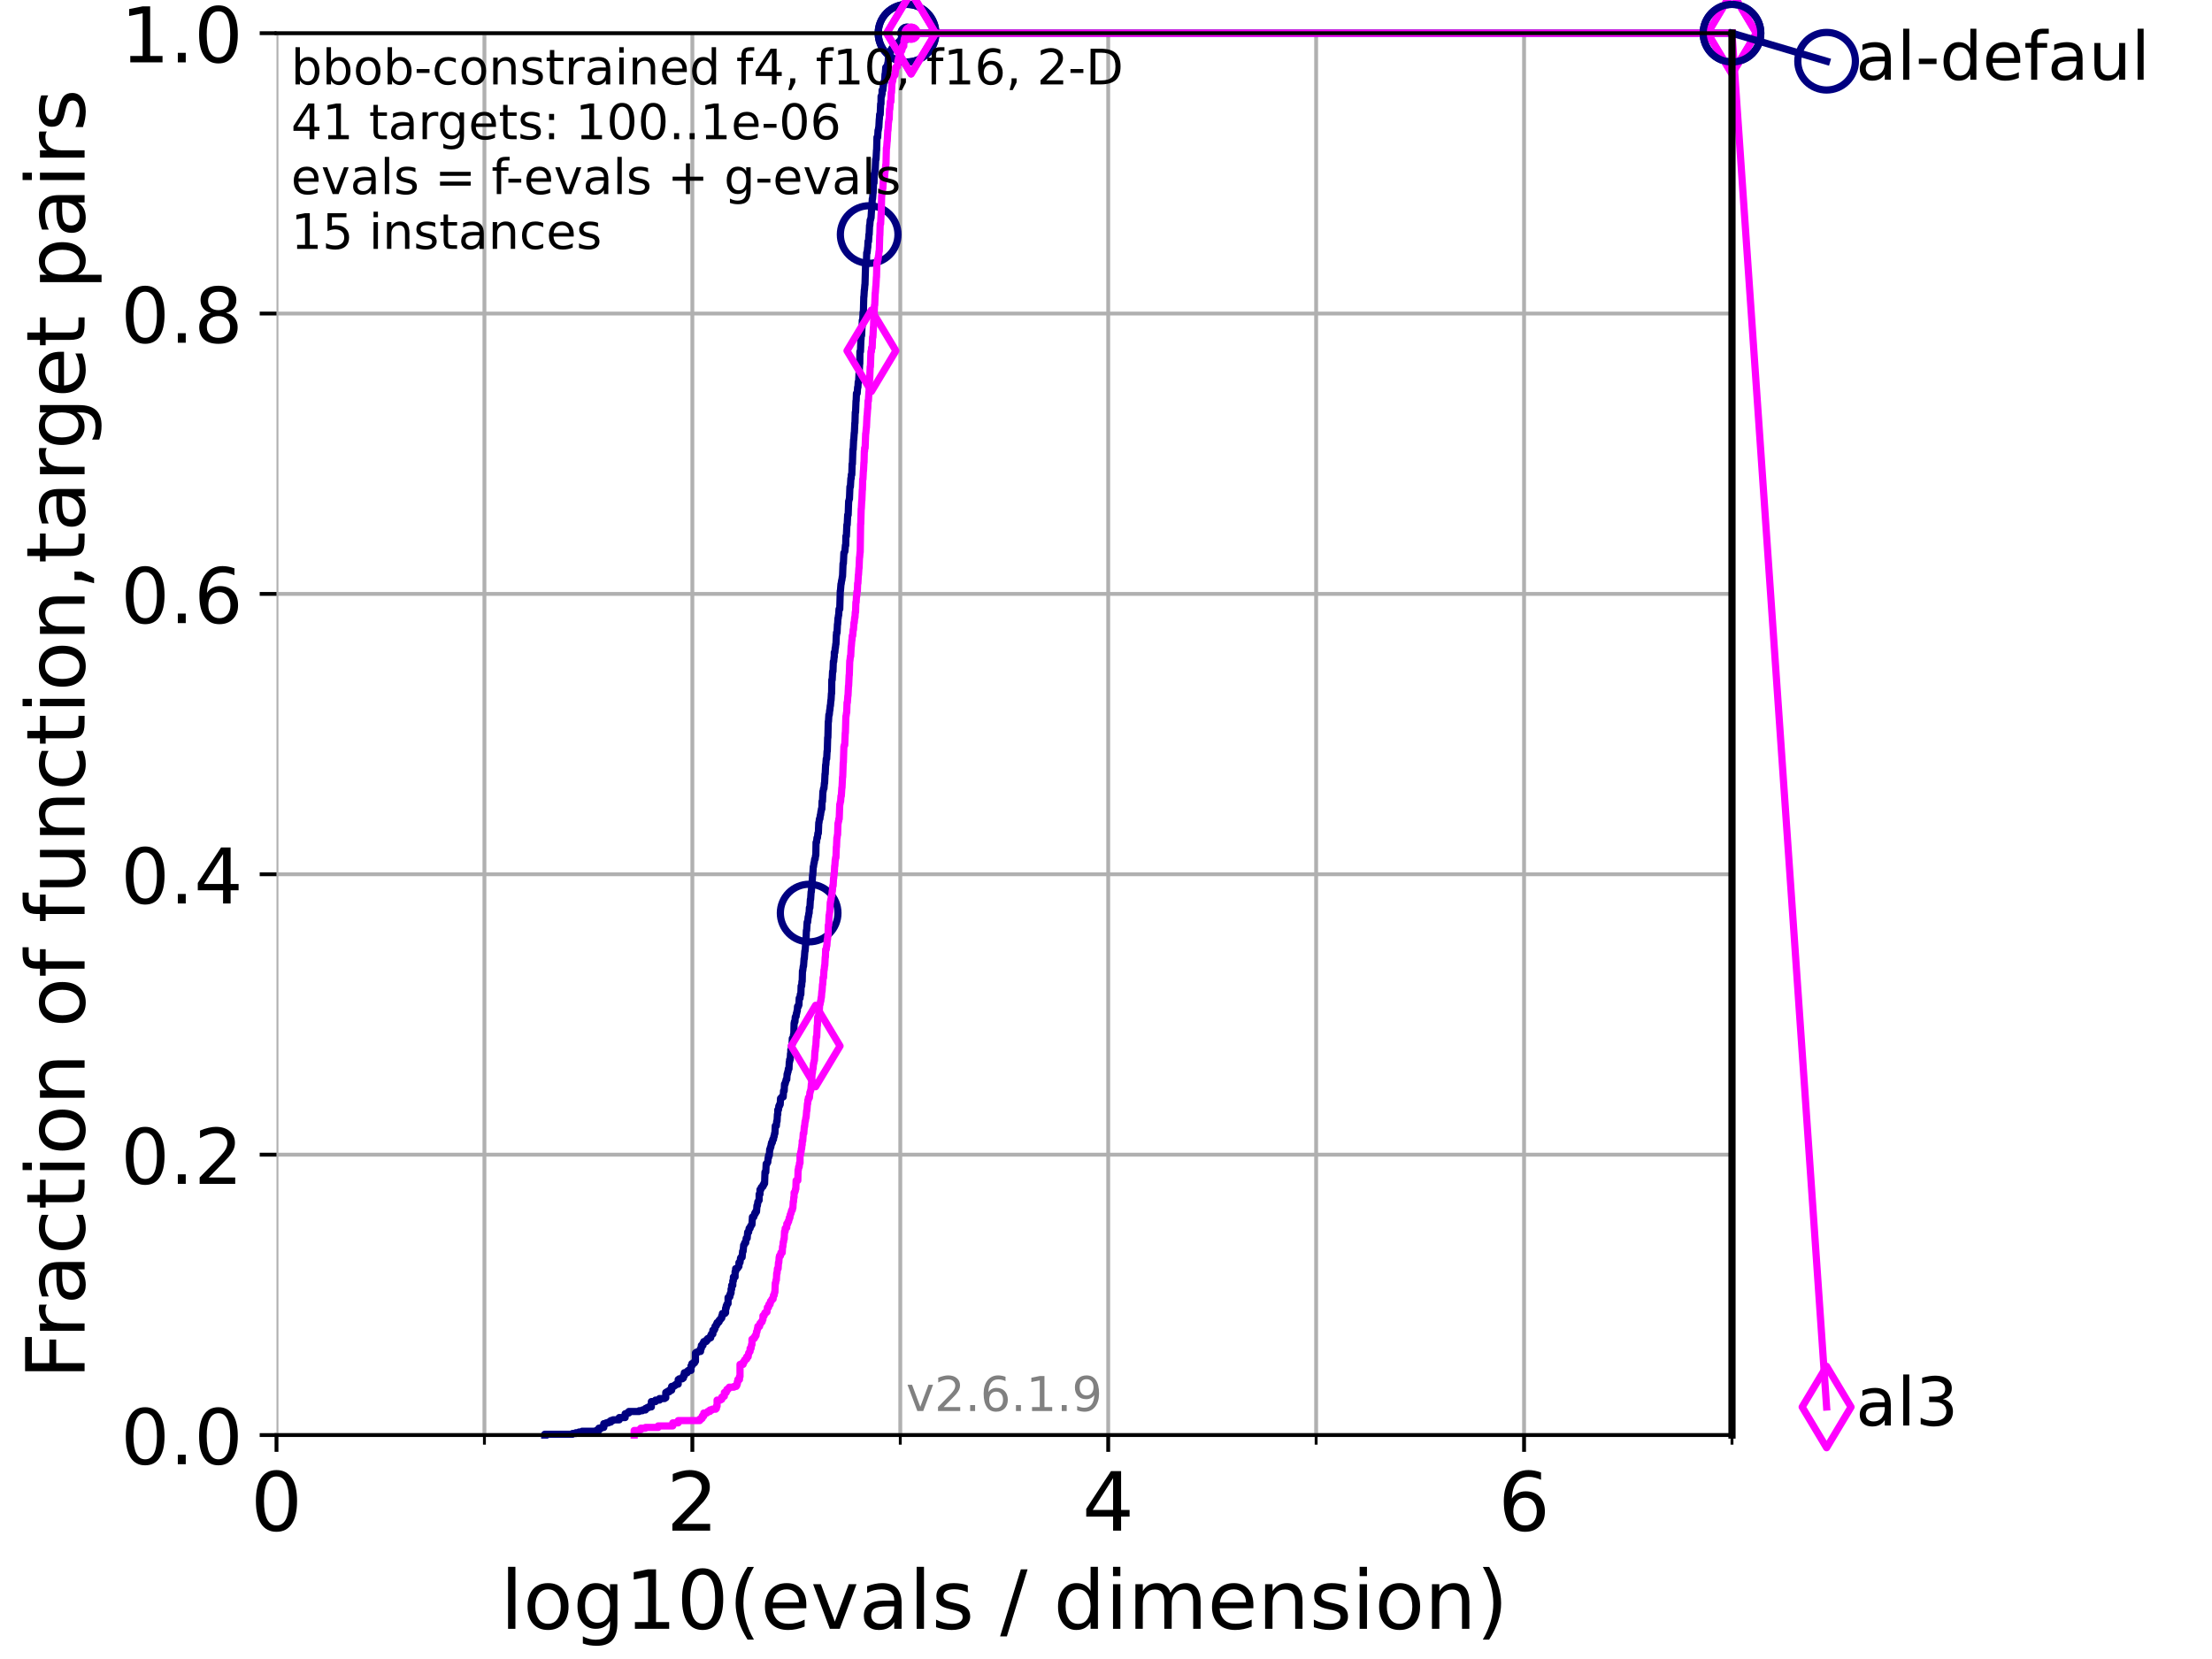<?xml version="1.0" encoding="utf-8" standalone="no"?>
<!DOCTYPE svg PUBLIC "-//W3C//DTD SVG 1.1//EN"
  "http://www.w3.org/Graphics/SVG/1.1/DTD/svg11.dtd">
<!-- Created with matplotlib (https://matplotlib.org/) -->
<svg height="345.6pt" version="1.1" viewBox="0 0 460.8 345.6" width="460.8pt" xmlns="http://www.w3.org/2000/svg" xmlns:xlink="http://www.w3.org/1999/xlink">
 <defs>
  <style type="text/css">*{stroke-linecap:butt;stroke-linejoin:round;}</style>
 </defs>
 <g id="figure_1">
  <g id="patch_1">
   <path d="M 0 345.6 
L 460.8 345.6 
L 460.8 0 
L 0 0 
z
" style="fill:#ffffff;"/>
  </g>
  <g id="axes_1">
   <g id="patch_2">
    <path d="M 57.6 298.944 
L 360.806 298.944 
L 360.806 6.912 
L 57.6 6.912 
z
" style="fill:#ffffff;"/>
   </g>
   <g id="matplotlib.axis_1">
    <g id="xtick_1">
     <g id="line2d_1">
      <path clip-path="url(#p7a5a010e62)" d="M 57.6 298.944 
L 57.6 6.912 
" style="fill:none;stroke:#b0b0b0;stroke-linecap:square;stroke-width:0.8;"/>
     </g>
     <g id="line2d_2">
      <defs>
       <path d="M 0 0 
L 0 3.5 
" id="m4a6536b65b" style="stroke:#000000;stroke-width:0.8;"/>
      </defs>
      <g>
       <use style="stroke:#000000;stroke-width:0.8;" x="57.6" xlink:href="#m4a6536b65b" y="298.944"/>
      </g>
     </g>
     <g id="text_1">
      <!-- 0 -->
      <g transform="translate(52.192 318.861)scale(0.17 -0.17)">
       <defs>
        <path d="M 31.781 66.406 
Q 24.172 66.406 20.328 58.906 
Q 16.5 51.422 16.5 36.375 
Q 16.5 21.391 20.328 13.891 
Q 24.172 6.391 31.781 6.391 
Q 39.453 6.391 43.281 13.891 
Q 47.125 21.391 47.125 36.375 
Q 47.125 51.422 43.281 58.906 
Q 39.453 66.406 31.781 66.406 
z
M 31.781 74.219 
Q 44.047 74.219 50.516 64.516 
Q 56.984 54.828 56.984 36.375 
Q 56.984 17.969 50.516 8.266 
Q 44.047 -1.422 31.781 -1.422 
Q 19.531 -1.422 13.062 8.266 
Q 6.594 17.969 6.594 36.375 
Q 6.594 54.828 13.062 64.516 
Q 19.531 74.219 31.781 74.219 
z
" id="DejaVuSans-48"/>
       </defs>
       <use xlink:href="#DejaVuSans-48"/>
      </g>
     </g>
    </g>
    <g id="xtick_2">
     <g id="line2d_3">
      <path clip-path="url(#p7a5a010e62)" d="M 144.23 298.944 
L 144.23 6.912 
" style="fill:none;stroke:#b0b0b0;stroke-linecap:square;stroke-width:0.8;"/>
     </g>
     <g id="line2d_4">
      <g>
       <use style="stroke:#000000;stroke-width:0.8;" x="144.23" xlink:href="#m4a6536b65b" y="298.944"/>
      </g>
     </g>
     <g id="text_2">
      <!-- 2 -->
      <g transform="translate(138.822 318.861)scale(0.17 -0.17)">
       <defs>
        <path d="M 19.188 8.297 
L 53.609 8.297 
L 53.609 0 
L 7.328 0 
L 7.328 8.297 
Q 12.938 14.109 22.625 23.891 
Q 32.328 33.688 34.812 36.531 
Q 39.547 41.844 41.422 45.531 
Q 43.312 49.219 43.312 52.781 
Q 43.312 58.594 39.234 62.25 
Q 35.156 65.922 28.609 65.922 
Q 23.969 65.922 18.812 64.312 
Q 13.672 62.703 7.812 59.422 
L 7.812 69.391 
Q 13.766 71.781 18.938 73 
Q 24.125 74.219 28.422 74.219 
Q 39.75 74.219 46.484 68.547 
Q 53.219 62.891 53.219 53.422 
Q 53.219 48.922 51.531 44.891 
Q 49.859 40.875 45.406 35.406 
Q 44.188 33.984 37.641 27.219 
Q 31.109 20.453 19.188 8.297 
z
" id="DejaVuSans-50"/>
       </defs>
       <use xlink:href="#DejaVuSans-50"/>
      </g>
     </g>
    </g>
    <g id="xtick_3">
     <g id="line2d_5">
      <path clip-path="url(#p7a5a010e62)" d="M 230.861 298.944 
L 230.861 6.912 
" style="fill:none;stroke:#b0b0b0;stroke-linecap:square;stroke-width:0.8;"/>
     </g>
     <g id="line2d_6">
      <g>
       <use style="stroke:#000000;stroke-width:0.8;" x="230.861" xlink:href="#m4a6536b65b" y="298.944"/>
      </g>
     </g>
     <g id="text_3">
      <!-- 4 -->
      <g transform="translate(225.453 318.861)scale(0.17 -0.17)">
       <defs>
        <path d="M 37.797 64.312 
L 12.891 25.391 
L 37.797 25.391 
z
M 35.203 72.906 
L 47.609 72.906 
L 47.609 25.391 
L 58.016 25.391 
L 58.016 17.188 
L 47.609 17.188 
L 47.609 0 
L 37.797 0 
L 37.797 17.188 
L 4.891 17.188 
L 4.891 26.703 
z
" id="DejaVuSans-52"/>
       </defs>
       <use xlink:href="#DejaVuSans-52"/>
      </g>
     </g>
    </g>
    <g id="xtick_4">
     <g id="line2d_7">
      <path clip-path="url(#p7a5a010e62)" d="M 317.491 298.944 
L 317.491 6.912 
" style="fill:none;stroke:#b0b0b0;stroke-linecap:square;stroke-width:0.8;"/>
     </g>
     <g id="line2d_8">
      <g>
       <use style="stroke:#000000;stroke-width:0.8;" x="317.491" xlink:href="#m4a6536b65b" y="298.944"/>
      </g>
     </g>
     <g id="text_4">
      <!-- 6 -->
      <g transform="translate(312.083 318.861)scale(0.17 -0.17)">
       <defs>
        <path d="M 33.016 40.375 
Q 26.375 40.375 22.484 35.828 
Q 18.609 31.297 18.609 23.391 
Q 18.609 15.531 22.484 10.953 
Q 26.375 6.391 33.016 6.391 
Q 39.656 6.391 43.531 10.953 
Q 47.406 15.531 47.406 23.391 
Q 47.406 31.297 43.531 35.828 
Q 39.656 40.375 33.016 40.375 
z
M 52.594 71.297 
L 52.594 62.312 
Q 48.875 64.062 45.094 64.984 
Q 41.312 65.922 37.594 65.922 
Q 27.828 65.922 22.672 59.328 
Q 17.531 52.734 16.797 39.406 
Q 19.672 43.656 24.016 45.922 
Q 28.375 48.188 33.594 48.188 
Q 44.578 48.188 50.953 41.516 
Q 57.328 34.859 57.328 23.391 
Q 57.328 12.156 50.688 5.359 
Q 44.047 -1.422 33.016 -1.422 
Q 20.359 -1.422 13.672 8.266 
Q 6.984 17.969 6.984 36.375 
Q 6.984 53.656 15.188 63.938 
Q 23.391 74.219 37.203 74.219 
Q 40.922 74.219 44.703 73.484 
Q 48.484 72.75 52.594 71.297 
z
" id="DejaVuSans-54"/>
       </defs>
       <use xlink:href="#DejaVuSans-54"/>
      </g>
     </g>
    </g>
    <g id="xtick_5">
     <g id="line2d_9">
      <path clip-path="url(#p7a5a010e62)" d="M 100.915 298.944 
L 100.915 6.912 
" style="fill:none;stroke:#b0b0b0;stroke-linecap:square;stroke-width:0.8;"/>
     </g>
     <g id="line2d_10">
      <defs>
       <path d="M 0 0 
L 0 2 
" id="m65682780ef" style="stroke:#000000;stroke-width:0.6;"/>
      </defs>
      <g>
       <use style="stroke:#000000;stroke-width:0.6;" x="100.915" xlink:href="#m65682780ef" y="298.944"/>
      </g>
     </g>
    </g>
    <g id="xtick_6">
     <g id="line2d_11">
      <path clip-path="url(#p7a5a010e62)" d="M 187.546 298.944 
L 187.546 6.912 
" style="fill:none;stroke:#b0b0b0;stroke-linecap:square;stroke-width:0.8;"/>
     </g>
     <g id="line2d_12">
      <g>
       <use style="stroke:#000000;stroke-width:0.6;" x="187.546" xlink:href="#m65682780ef" y="298.944"/>
      </g>
     </g>
    </g>
    <g id="xtick_7">
     <g id="line2d_13">
      <path clip-path="url(#p7a5a010e62)" d="M 274.176 298.944 
L 274.176 6.912 
" style="fill:none;stroke:#b0b0b0;stroke-linecap:square;stroke-width:0.8;"/>
     </g>
     <g id="line2d_14">
      <g>
       <use style="stroke:#000000;stroke-width:0.6;" x="274.176" xlink:href="#m65682780ef" y="298.944"/>
      </g>
     </g>
    </g>
    <g id="xtick_8">
     <g id="line2d_15">
      <path clip-path="url(#p7a5a010e62)" d="M 360.806 298.944 
L 360.806 6.912 
" style="fill:none;stroke:#b0b0b0;stroke-linecap:square;stroke-width:0.8;"/>
     </g>
     <g id="line2d_16">
      <g>
       <use style="stroke:#000000;stroke-width:0.6;" x="360.806" xlink:href="#m65682780ef" y="298.944"/>
      </g>
     </g>
    </g>
    <g id="text_5">
     <!-- log10(evals / dimension) -->
     <g transform="translate(104.239 339.314)scale(0.17 -0.17)">
      <defs>
       <path d="M 9.422 75.984 
L 18.406 75.984 
L 18.406 0 
L 9.422 0 
z
" id="DejaVuSans-108"/>
       <path d="M 30.609 48.391 
Q 23.391 48.391 19.188 42.75 
Q 14.984 37.109 14.984 27.297 
Q 14.984 17.484 19.156 11.844 
Q 23.344 6.203 30.609 6.203 
Q 37.797 6.203 41.984 11.859 
Q 46.188 17.531 46.188 27.297 
Q 46.188 37.016 41.984 42.703 
Q 37.797 48.391 30.609 48.391 
z
M 30.609 56 
Q 42.328 56 49.016 48.375 
Q 55.719 40.766 55.719 27.297 
Q 55.719 13.875 49.016 6.219 
Q 42.328 -1.422 30.609 -1.422 
Q 18.844 -1.422 12.172 6.219 
Q 5.516 13.875 5.516 27.297 
Q 5.516 40.766 12.172 48.375 
Q 18.844 56 30.609 56 
z
" id="DejaVuSans-111"/>
       <path d="M 45.406 27.984 
Q 45.406 37.75 41.375 43.109 
Q 37.359 48.484 30.078 48.484 
Q 22.859 48.484 18.828 43.109 
Q 14.797 37.75 14.797 27.984 
Q 14.797 18.266 18.828 12.891 
Q 22.859 7.516 30.078 7.516 
Q 37.359 7.516 41.375 12.891 
Q 45.406 18.266 45.406 27.984 
z
M 54.391 6.781 
Q 54.391 -7.172 48.188 -13.984 
Q 42 -20.797 29.203 -20.797 
Q 24.469 -20.797 20.266 -20.094 
Q 16.062 -19.391 12.109 -17.922 
L 12.109 -9.188 
Q 16.062 -11.328 19.922 -12.344 
Q 23.781 -13.375 27.781 -13.375 
Q 36.625 -13.375 41.016 -8.766 
Q 45.406 -4.156 45.406 5.172 
L 45.406 9.625 
Q 42.625 4.781 38.281 2.391 
Q 33.938 0 27.875 0 
Q 17.828 0 11.672 7.656 
Q 5.516 15.328 5.516 27.984 
Q 5.516 40.672 11.672 48.328 
Q 17.828 56 27.875 56 
Q 33.938 56 38.281 53.609 
Q 42.625 51.219 45.406 46.391 
L 45.406 54.688 
L 54.391 54.688 
z
" id="DejaVuSans-103"/>
       <path d="M 12.406 8.297 
L 28.516 8.297 
L 28.516 63.922 
L 10.984 60.406 
L 10.984 69.391 
L 28.422 72.906 
L 38.281 72.906 
L 38.281 8.297 
L 54.391 8.297 
L 54.391 0 
L 12.406 0 
z
" id="DejaVuSans-49"/>
       <path d="M 31 75.875 
Q 24.469 64.656 21.281 53.656 
Q 18.109 42.672 18.109 31.391 
Q 18.109 20.125 21.312 9.062 
Q 24.516 -2 31 -13.188 
L 23.188 -13.188 
Q 15.875 -1.703 12.234 9.375 
Q 8.594 20.453 8.594 31.391 
Q 8.594 42.281 12.203 53.312 
Q 15.828 64.359 23.188 75.875 
z
" id="DejaVuSans-40"/>
       <path d="M 56.203 29.594 
L 56.203 25.203 
L 14.891 25.203 
Q 15.484 15.922 20.484 11.062 
Q 25.484 6.203 34.422 6.203 
Q 39.594 6.203 44.453 7.469 
Q 49.312 8.734 54.109 11.281 
L 54.109 2.781 
Q 49.266 0.734 44.188 -0.344 
Q 39.109 -1.422 33.891 -1.422 
Q 20.797 -1.422 13.156 6.188 
Q 5.516 13.812 5.516 26.812 
Q 5.516 40.234 12.766 48.109 
Q 20.016 56 32.328 56 
Q 43.359 56 49.781 48.891 
Q 56.203 41.797 56.203 29.594 
z
M 47.219 32.234 
Q 47.125 39.594 43.094 43.984 
Q 39.062 48.391 32.422 48.391 
Q 24.906 48.391 20.391 44.141 
Q 15.875 39.891 15.188 32.172 
z
" id="DejaVuSans-101"/>
       <path d="M 2.984 54.688 
L 12.5 54.688 
L 29.594 8.797 
L 46.688 54.688 
L 56.203 54.688 
L 35.688 0 
L 23.484 0 
z
" id="DejaVuSans-118"/>
       <path d="M 34.281 27.484 
Q 23.391 27.484 19.188 25 
Q 14.984 22.516 14.984 16.5 
Q 14.984 11.719 18.141 8.906 
Q 21.297 6.109 26.703 6.109 
Q 34.188 6.109 38.703 11.406 
Q 43.219 16.703 43.219 25.484 
L 43.219 27.484 
z
M 52.203 31.203 
L 52.203 0 
L 43.219 0 
L 43.219 8.297 
Q 40.141 3.328 35.547 0.953 
Q 30.953 -1.422 24.312 -1.422 
Q 15.922 -1.422 10.953 3.297 
Q 6 8.016 6 15.922 
Q 6 25.141 12.172 29.828 
Q 18.359 34.516 30.609 34.516 
L 43.219 34.516 
L 43.219 35.406 
Q 43.219 41.609 39.141 45 
Q 35.062 48.391 27.688 48.391 
Q 23 48.391 18.547 47.266 
Q 14.109 46.141 10.016 43.891 
L 10.016 52.203 
Q 14.938 54.109 19.578 55.047 
Q 24.219 56 28.609 56 
Q 40.484 56 46.344 49.844 
Q 52.203 43.703 52.203 31.203 
z
" id="DejaVuSans-97"/>
       <path d="M 44.281 53.078 
L 44.281 44.578 
Q 40.484 46.531 36.375 47.5 
Q 32.281 48.484 27.875 48.484 
Q 21.188 48.484 17.844 46.438 
Q 14.5 44.391 14.5 40.281 
Q 14.5 37.156 16.891 35.375 
Q 19.281 33.594 26.516 31.984 
L 29.594 31.297 
Q 39.156 29.25 43.188 25.516 
Q 47.219 21.781 47.219 15.094 
Q 47.219 7.469 41.188 3.016 
Q 35.156 -1.422 24.609 -1.422 
Q 20.219 -1.422 15.453 -0.562 
Q 10.688 0.297 5.422 2 
L 5.422 11.281 
Q 10.406 8.688 15.234 7.391 
Q 20.062 6.109 24.812 6.109 
Q 31.156 6.109 34.562 8.281 
Q 37.984 10.453 37.984 14.406 
Q 37.984 18.062 35.516 20.016 
Q 33.062 21.969 24.703 23.781 
L 21.578 24.516 
Q 13.234 26.266 9.516 29.906 
Q 5.812 33.547 5.812 39.891 
Q 5.812 47.609 11.281 51.797 
Q 16.75 56 26.812 56 
Q 31.781 56 36.172 55.266 
Q 40.578 54.547 44.281 53.078 
z
" id="DejaVuSans-115"/>
       <path id="DejaVuSans-32"/>
       <path d="M 25.391 72.906 
L 33.688 72.906 
L 8.297 -9.281 
L 0 -9.281 
z
" id="DejaVuSans-47"/>
       <path d="M 45.406 46.391 
L 45.406 75.984 
L 54.391 75.984 
L 54.391 0 
L 45.406 0 
L 45.406 8.203 
Q 42.578 3.328 38.25 0.953 
Q 33.938 -1.422 27.875 -1.422 
Q 17.969 -1.422 11.734 6.484 
Q 5.516 14.406 5.516 27.297 
Q 5.516 40.188 11.734 48.094 
Q 17.969 56 27.875 56 
Q 33.938 56 38.25 53.625 
Q 42.578 51.266 45.406 46.391 
z
M 14.797 27.297 
Q 14.797 17.391 18.875 11.75 
Q 22.953 6.109 30.078 6.109 
Q 37.203 6.109 41.297 11.75 
Q 45.406 17.391 45.406 27.297 
Q 45.406 37.203 41.297 42.844 
Q 37.203 48.484 30.078 48.484 
Q 22.953 48.484 18.875 42.844 
Q 14.797 37.203 14.797 27.297 
z
" id="DejaVuSans-100"/>
       <path d="M 9.422 54.688 
L 18.406 54.688 
L 18.406 0 
L 9.422 0 
z
M 9.422 75.984 
L 18.406 75.984 
L 18.406 64.594 
L 9.422 64.594 
z
" id="DejaVuSans-105"/>
       <path d="M 52 44.188 
Q 55.375 50.25 60.062 53.125 
Q 64.75 56 71.094 56 
Q 79.641 56 84.281 50.016 
Q 88.922 44.047 88.922 33.016 
L 88.922 0 
L 79.891 0 
L 79.891 32.719 
Q 79.891 40.578 77.094 44.375 
Q 74.312 48.188 68.609 48.188 
Q 61.625 48.188 57.562 43.547 
Q 53.516 38.922 53.516 30.906 
L 53.516 0 
L 44.484 0 
L 44.484 32.719 
Q 44.484 40.625 41.703 44.406 
Q 38.922 48.188 33.109 48.188 
Q 26.219 48.188 22.156 43.531 
Q 18.109 38.875 18.109 30.906 
L 18.109 0 
L 9.078 0 
L 9.078 54.688 
L 18.109 54.688 
L 18.109 46.188 
Q 21.188 51.219 25.484 53.609 
Q 29.781 56 35.688 56 
Q 41.656 56 45.828 52.969 
Q 50 49.953 52 44.188 
z
" id="DejaVuSans-109"/>
       <path d="M 54.891 33.016 
L 54.891 0 
L 45.906 0 
L 45.906 32.719 
Q 45.906 40.484 42.875 44.328 
Q 39.844 48.188 33.797 48.188 
Q 26.516 48.188 22.312 43.547 
Q 18.109 38.922 18.109 30.906 
L 18.109 0 
L 9.078 0 
L 9.078 54.688 
L 18.109 54.688 
L 18.109 46.188 
Q 21.344 51.125 25.703 53.562 
Q 30.078 56 35.797 56 
Q 45.219 56 50.047 50.172 
Q 54.891 44.344 54.891 33.016 
z
" id="DejaVuSans-110"/>
       <path d="M 8.016 75.875 
L 15.828 75.875 
Q 23.141 64.359 26.781 53.312 
Q 30.422 42.281 30.422 31.391 
Q 30.422 20.453 26.781 9.375 
Q 23.141 -1.703 15.828 -13.188 
L 8.016 -13.188 
Q 14.5 -2 17.703 9.062 
Q 20.906 20.125 20.906 31.391 
Q 20.906 42.672 17.703 53.656 
Q 14.5 64.656 8.016 75.875 
z
" id="DejaVuSans-41"/>
      </defs>
      <use xlink:href="#DejaVuSans-108"/>
      <use x="27.783" xlink:href="#DejaVuSans-111"/>
      <use x="88.965" xlink:href="#DejaVuSans-103"/>
      <use x="152.441" xlink:href="#DejaVuSans-49"/>
      <use x="216.064" xlink:href="#DejaVuSans-48"/>
      <use x="279.688" xlink:href="#DejaVuSans-40"/>
      <use x="318.701" xlink:href="#DejaVuSans-101"/>
      <use x="380.225" xlink:href="#DejaVuSans-118"/>
      <use x="439.404" xlink:href="#DejaVuSans-97"/>
      <use x="500.684" xlink:href="#DejaVuSans-108"/>
      <use x="528.467" xlink:href="#DejaVuSans-115"/>
      <use x="580.566" xlink:href="#DejaVuSans-32"/>
      <use x="612.354" xlink:href="#DejaVuSans-47"/>
      <use x="646.045" xlink:href="#DejaVuSans-32"/>
      <use x="677.832" xlink:href="#DejaVuSans-100"/>
      <use x="741.309" xlink:href="#DejaVuSans-105"/>
      <use x="769.092" xlink:href="#DejaVuSans-109"/>
      <use x="866.504" xlink:href="#DejaVuSans-101"/>
      <use x="928.027" xlink:href="#DejaVuSans-110"/>
      <use x="991.406" xlink:href="#DejaVuSans-115"/>
      <use x="1043.506" xlink:href="#DejaVuSans-105"/>
      <use x="1071.289" xlink:href="#DejaVuSans-111"/>
      <use x="1132.471" xlink:href="#DejaVuSans-110"/>
      <use x="1195.85" xlink:href="#DejaVuSans-41"/>
     </g>
    </g>
   </g>
   <g id="matplotlib.axis_2">
    <g id="ytick_1">
     <g id="line2d_17">
      <path clip-path="url(#p7a5a010e62)" d="M 57.6 298.944 
L 360.806 298.944 
" style="fill:none;stroke:#b0b0b0;stroke-linecap:square;stroke-width:0.8;"/>
     </g>
     <g id="line2d_18">
      <defs>
       <path d="M 0 0 
L -3.5 0 
" id="m6e41404ebf" style="stroke:#000000;stroke-width:0.8;"/>
      </defs>
      <g>
       <use style="stroke:#000000;stroke-width:0.8;" x="57.6" xlink:href="#m6e41404ebf" y="298.944"/>
      </g>
     </g>
     <g id="text_6">
      <!-- 0.0 -->
      <g transform="translate(25.155 305.023)scale(0.16 -0.16)">
       <defs>
        <path d="M 10.688 12.406 
L 21 12.406 
L 21 0 
L 10.688 0 
z
" id="DejaVuSans-46"/>
       </defs>
       <use xlink:href="#DejaVuSans-48"/>
       <use x="63.623" xlink:href="#DejaVuSans-46"/>
       <use x="95.41" xlink:href="#DejaVuSans-48"/>
      </g>
     </g>
    </g>
    <g id="ytick_2">
     <g id="line2d_19">
      <path clip-path="url(#p7a5a010e62)" d="M 57.6 240.538 
L 360.806 240.538 
" style="fill:none;stroke:#b0b0b0;stroke-linecap:square;stroke-width:0.8;"/>
     </g>
     <g id="line2d_20">
      <g>
       <use style="stroke:#000000;stroke-width:0.8;" x="57.6" xlink:href="#m6e41404ebf" y="240.538"/>
      </g>
     </g>
     <g id="text_7">
      <!-- 0.2 -->
      <g transform="translate(25.155 246.616)scale(0.16 -0.16)">
       <use xlink:href="#DejaVuSans-48"/>
       <use x="63.623" xlink:href="#DejaVuSans-46"/>
       <use x="95.41" xlink:href="#DejaVuSans-50"/>
      </g>
     </g>
    </g>
    <g id="ytick_3">
     <g id="line2d_21">
      <path clip-path="url(#p7a5a010e62)" d="M 57.6 182.131 
L 360.806 182.131 
" style="fill:none;stroke:#b0b0b0;stroke-linecap:square;stroke-width:0.8;"/>
     </g>
     <g id="line2d_22">
      <g>
       <use style="stroke:#000000;stroke-width:0.8;" x="57.6" xlink:href="#m6e41404ebf" y="182.131"/>
      </g>
     </g>
     <g id="text_8">
      <!-- 0.4 -->
      <g transform="translate(25.155 188.21)scale(0.16 -0.16)">
       <use xlink:href="#DejaVuSans-48"/>
       <use x="63.623" xlink:href="#DejaVuSans-46"/>
       <use x="95.41" xlink:href="#DejaVuSans-52"/>
      </g>
     </g>
    </g>
    <g id="ytick_4">
     <g id="line2d_23">
      <path clip-path="url(#p7a5a010e62)" d="M 57.6 123.725 
L 360.806 123.725 
" style="fill:none;stroke:#b0b0b0;stroke-linecap:square;stroke-width:0.8;"/>
     </g>
     <g id="line2d_24">
      <g>
       <use style="stroke:#000000;stroke-width:0.8;" x="57.6" xlink:href="#m6e41404ebf" y="123.725"/>
      </g>
     </g>
     <g id="text_9">
      <!-- 0.6 -->
      <g transform="translate(25.155 129.804)scale(0.16 -0.16)">
       <use xlink:href="#DejaVuSans-48"/>
       <use x="63.623" xlink:href="#DejaVuSans-46"/>
       <use x="95.41" xlink:href="#DejaVuSans-54"/>
      </g>
     </g>
    </g>
    <g id="ytick_5">
     <g id="line2d_25">
      <path clip-path="url(#p7a5a010e62)" d="M 57.6 65.318 
L 360.806 65.318 
" style="fill:none;stroke:#b0b0b0;stroke-linecap:square;stroke-width:0.8;"/>
     </g>
     <g id="line2d_26">
      <g>
       <use style="stroke:#000000;stroke-width:0.8;" x="57.6" xlink:href="#m6e41404ebf" y="65.318"/>
      </g>
     </g>
     <g id="text_10">
      <!-- 0.8 -->
      <g transform="translate(25.155 71.397)scale(0.16 -0.16)">
       <defs>
        <path d="M 31.781 34.625 
Q 24.75 34.625 20.719 30.859 
Q 16.703 27.094 16.703 20.516 
Q 16.703 13.922 20.719 10.156 
Q 24.75 6.391 31.781 6.391 
Q 38.812 6.391 42.859 10.172 
Q 46.922 13.969 46.922 20.516 
Q 46.922 27.094 42.891 30.859 
Q 38.875 34.625 31.781 34.625 
z
M 21.922 38.812 
Q 15.578 40.375 12.031 44.719 
Q 8.5 49.078 8.5 55.328 
Q 8.5 64.062 14.719 69.141 
Q 20.953 74.219 31.781 74.219 
Q 42.672 74.219 48.875 69.141 
Q 55.078 64.062 55.078 55.328 
Q 55.078 49.078 51.531 44.719 
Q 48 40.375 41.703 38.812 
Q 48.828 37.156 52.797 32.312 
Q 56.781 27.484 56.781 20.516 
Q 56.781 9.906 50.312 4.234 
Q 43.844 -1.422 31.781 -1.422 
Q 19.734 -1.422 13.25 4.234 
Q 6.781 9.906 6.781 20.516 
Q 6.781 27.484 10.781 32.312 
Q 14.797 37.156 21.922 38.812 
z
M 18.312 54.391 
Q 18.312 48.734 21.844 45.562 
Q 25.391 42.391 31.781 42.391 
Q 38.141 42.391 41.719 45.562 
Q 45.312 48.734 45.312 54.391 
Q 45.312 60.062 41.719 63.234 
Q 38.141 66.406 31.781 66.406 
Q 25.391 66.406 21.844 63.234 
Q 18.312 60.062 18.312 54.391 
z
" id="DejaVuSans-56"/>
       </defs>
       <use xlink:href="#DejaVuSans-48"/>
       <use x="63.623" xlink:href="#DejaVuSans-46"/>
       <use x="95.41" xlink:href="#DejaVuSans-56"/>
      </g>
     </g>
    </g>
    <g id="ytick_6">
     <g id="line2d_27">
      <path clip-path="url(#p7a5a010e62)" d="M 57.6 6.912 
L 360.806 6.912 
" style="fill:none;stroke:#b0b0b0;stroke-linecap:square;stroke-width:0.8;"/>
     </g>
     <g id="line2d_28">
      <g>
       <use style="stroke:#000000;stroke-width:0.8;" x="57.6" xlink:href="#m6e41404ebf" y="6.912"/>
      </g>
     </g>
     <g id="text_11">
      <!-- 1.0 -->
      <g transform="translate(25.155 12.991)scale(0.16 -0.16)">
       <use xlink:href="#DejaVuSans-49"/>
       <use x="63.623" xlink:href="#DejaVuSans-46"/>
       <use x="95.41" xlink:href="#DejaVuSans-48"/>
      </g>
     </g>
    </g>
    <g id="text_12">
     <!-- Fraction of function,target pairs -->
     <g transform="translate(17.62 287.313)rotate(-90)scale(0.17 -0.17)">
      <defs>
       <path d="M 9.812 72.906 
L 51.703 72.906 
L 51.703 64.594 
L 19.672 64.594 
L 19.672 43.109 
L 48.578 43.109 
L 48.578 34.812 
L 19.672 34.812 
L 19.672 0 
L 9.812 0 
z
" id="DejaVuSans-70"/>
       <path d="M 41.109 46.297 
Q 39.594 47.172 37.812 47.578 
Q 36.031 48 33.891 48 
Q 26.266 48 22.188 43.047 
Q 18.109 38.094 18.109 28.812 
L 18.109 0 
L 9.078 0 
L 9.078 54.688 
L 18.109 54.688 
L 18.109 46.188 
Q 20.953 51.172 25.484 53.578 
Q 30.031 56 36.531 56 
Q 37.453 56 38.578 55.875 
Q 39.703 55.766 41.062 55.516 
z
" id="DejaVuSans-114"/>
       <path d="M 48.781 52.594 
L 48.781 44.188 
Q 44.969 46.297 41.141 47.344 
Q 37.312 48.391 33.406 48.391 
Q 24.656 48.391 19.812 42.844 
Q 14.984 37.312 14.984 27.297 
Q 14.984 17.281 19.812 11.734 
Q 24.656 6.203 33.406 6.203 
Q 37.312 6.203 41.141 7.25 
Q 44.969 8.297 48.781 10.406 
L 48.781 2.094 
Q 45.016 0.344 40.984 -0.531 
Q 36.969 -1.422 32.422 -1.422 
Q 20.062 -1.422 12.781 6.344 
Q 5.516 14.109 5.516 27.297 
Q 5.516 40.672 12.859 48.328 
Q 20.219 56 33.016 56 
Q 37.156 56 41.109 55.141 
Q 45.062 54.297 48.781 52.594 
z
" id="DejaVuSans-99"/>
       <path d="M 18.312 70.219 
L 18.312 54.688 
L 36.812 54.688 
L 36.812 47.703 
L 18.312 47.703 
L 18.312 18.016 
Q 18.312 11.328 20.141 9.422 
Q 21.969 7.516 27.594 7.516 
L 36.812 7.516 
L 36.812 0 
L 27.594 0 
Q 17.188 0 13.234 3.875 
Q 9.281 7.766 9.281 18.016 
L 9.281 47.703 
L 2.688 47.703 
L 2.688 54.688 
L 9.281 54.688 
L 9.281 70.219 
z
" id="DejaVuSans-116"/>
       <path d="M 37.109 75.984 
L 37.109 68.5 
L 28.516 68.5 
Q 23.688 68.5 21.797 66.547 
Q 19.922 64.594 19.922 59.516 
L 19.922 54.688 
L 34.719 54.688 
L 34.719 47.703 
L 19.922 47.703 
L 19.922 0 
L 10.891 0 
L 10.891 47.703 
L 2.297 47.703 
L 2.297 54.688 
L 10.891 54.688 
L 10.891 58.5 
Q 10.891 67.625 15.141 71.797 
Q 19.391 75.984 28.609 75.984 
z
" id="DejaVuSans-102"/>
       <path d="M 8.5 21.578 
L 8.5 54.688 
L 17.484 54.688 
L 17.484 21.922 
Q 17.484 14.156 20.5 10.266 
Q 23.531 6.391 29.594 6.391 
Q 36.859 6.391 41.078 11.031 
Q 45.312 15.672 45.312 23.688 
L 45.312 54.688 
L 54.297 54.688 
L 54.297 0 
L 45.312 0 
L 45.312 8.406 
Q 42.047 3.422 37.719 1 
Q 33.406 -1.422 27.688 -1.422 
Q 18.266 -1.422 13.375 4.438 
Q 8.5 10.297 8.5 21.578 
z
M 31.109 56 
z
" id="DejaVuSans-117"/>
       <path d="M 11.719 12.406 
L 22.016 12.406 
L 22.016 4 
L 14.016 -11.625 
L 7.719 -11.625 
L 11.719 4 
z
" id="DejaVuSans-44"/>
       <path d="M 18.109 8.203 
L 18.109 -20.797 
L 9.078 -20.797 
L 9.078 54.688 
L 18.109 54.688 
L 18.109 46.391 
Q 20.953 51.266 25.266 53.625 
Q 29.594 56 35.594 56 
Q 45.562 56 51.781 48.094 
Q 58.016 40.188 58.016 27.297 
Q 58.016 14.406 51.781 6.484 
Q 45.562 -1.422 35.594 -1.422 
Q 29.594 -1.422 25.266 0.953 
Q 20.953 3.328 18.109 8.203 
z
M 48.688 27.297 
Q 48.688 37.203 44.609 42.844 
Q 40.531 48.484 33.406 48.484 
Q 26.266 48.484 22.188 42.844 
Q 18.109 37.203 18.109 27.297 
Q 18.109 17.391 22.188 11.75 
Q 26.266 6.109 33.406 6.109 
Q 40.531 6.109 44.609 11.75 
Q 48.688 17.391 48.688 27.297 
z
" id="DejaVuSans-112"/>
      </defs>
      <use xlink:href="#DejaVuSans-70"/>
      <use x="50.27" xlink:href="#DejaVuSans-114"/>
      <use x="91.383" xlink:href="#DejaVuSans-97"/>
      <use x="152.662" xlink:href="#DejaVuSans-99"/>
      <use x="207.643" xlink:href="#DejaVuSans-116"/>
      <use x="246.852" xlink:href="#DejaVuSans-105"/>
      <use x="274.635" xlink:href="#DejaVuSans-111"/>
      <use x="335.816" xlink:href="#DejaVuSans-110"/>
      <use x="399.195" xlink:href="#DejaVuSans-32"/>
      <use x="430.982" xlink:href="#DejaVuSans-111"/>
      <use x="492.164" xlink:href="#DejaVuSans-102"/>
      <use x="527.369" xlink:href="#DejaVuSans-32"/>
      <use x="559.156" xlink:href="#DejaVuSans-102"/>
      <use x="594.361" xlink:href="#DejaVuSans-117"/>
      <use x="657.74" xlink:href="#DejaVuSans-110"/>
      <use x="721.119" xlink:href="#DejaVuSans-99"/>
      <use x="776.1" xlink:href="#DejaVuSans-116"/>
      <use x="815.309" xlink:href="#DejaVuSans-105"/>
      <use x="843.092" xlink:href="#DejaVuSans-111"/>
      <use x="904.273" xlink:href="#DejaVuSans-110"/>
      <use x="967.652" xlink:href="#DejaVuSans-44"/>
      <use x="999.439" xlink:href="#DejaVuSans-116"/>
      <use x="1038.648" xlink:href="#DejaVuSans-97"/>
      <use x="1099.928" xlink:href="#DejaVuSans-114"/>
      <use x="1139.291" xlink:href="#DejaVuSans-103"/>
      <use x="1202.768" xlink:href="#DejaVuSans-101"/>
      <use x="1264.291" xlink:href="#DejaVuSans-116"/>
      <use x="1303.5" xlink:href="#DejaVuSans-32"/>
      <use x="1335.287" xlink:href="#DejaVuSans-112"/>
      <use x="1398.764" xlink:href="#DejaVuSans-97"/>
      <use x="1460.043" xlink:href="#DejaVuSans-105"/>
      <use x="1487.826" xlink:href="#DejaVuSans-114"/>
      <use x="1528.939" xlink:href="#DejaVuSans-115"/>
     </g>
    </g>
   </g>
   <g id="line2d_29">
    <defs>
     <path d="M 0 1.5 
C 0.398 1.5 0.779 1.342 1.061 1.061 
C 1.342 0.779 1.5 0.398 1.5 0 
C 1.5 -0.398 1.342 -0.779 1.061 -1.061 
C 0.779 -1.342 0.398 -1.5 0 -1.5 
C -0.398 -1.5 -0.779 -1.342 -1.061 -1.061 
C -1.342 -0.779 -1.5 -0.398 -1.5 0 
C -1.5 0.398 -1.342 0.779 -1.061 1.061 
C -0.779 1.342 -0.398 1.5 0 1.5 
z
" id="m7b1b22c5e3" style="stroke:#000080;"/>
    </defs>
    <g>
     <use style="fill:#000080;stroke:#000080;" x="188.95" xlink:href="#m7b1b22c5e3" y="6.912"/>
     <use style="fill:#000080;stroke:#000080;" x="188.95" xlink:href="#m7b1b22c5e3" y="6.912"/>
    </g>
   </g>
   <g id="line2d_30">
    <path d="M 113.478 298.944 
L 113.478 298.786 
L 119.248 298.786 
L 119.248 298.627 
L 119.945 298.627 
L 119.945 298.469 
L 120.617 298.469 
L 120.617 298.311 
L 121.266 298.311 
L 121.266 298.153 
L 124.211 298.153 
L 124.211 297.994 
L 124.748 297.994 
L 124.748 297.519 
L 125.271 297.519 
L 125.271 297.361 
L 125.779 297.361 
L 125.779 296.57 
L 126.275 296.57 
L 126.275 296.411 
L 126.757 296.411 
L 126.757 296.253 
L 127.227 296.253 
L 127.227 295.937 
L 127.686 295.937 
L 127.686 295.778 
L 128.999 295.778 
L 128.999 295.303 
L 130.226 295.303 
L 130.226 294.512 
L 130.618 294.512 
L 130.618 294.354 
L 131.002 294.354 
L 131.002 294.037 
L 133.154 294.037 
L 133.154 293.879 
L 133.82 293.879 
L 133.82 293.721 
L 134.464 293.721 
L 134.464 293.404 
L 134.777 293.404 
L 134.777 293.246 
L 135.085 293.246 
L 135.085 293.088 
L 135.688 293.088 
L 135.688 291.98 
L 136.556 291.98 
L 136.556 291.663 
L 137.386 291.663 
L 137.386 291.346 
L 138.439 291.346 
L 138.439 291.188 
L 138.693 291.188 
L 138.693 290.08 
L 138.944 290.08 
L 138.944 289.922 
L 139.435 289.922 
L 139.435 289.605 
L 139.915 289.605 
L 139.915 288.814 
L 140.382 288.814 
L 140.382 288.656 
L 140.612 288.656 
L 140.612 288.497 
L 140.838 288.497 
L 140.838 288.339 
L 141.283 288.339 
L 141.283 287.389 
L 141.502 287.389 
L 141.502 287.231 
L 142.144 287.231 
L 142.144 287.073 
L 142.353 287.073 
L 142.353 286.598 
L 142.559 286.598 
L 142.559 285.965 
L 143.166 285.965 
L 143.166 285.648 
L 143.364 285.648 
L 143.364 285.49 
L 143.946 285.49 
L 143.946 284.54 
L 144.136 284.54 
L 144.136 284.065 
L 144.51 284.065 
L 144.51 283.907 
L 144.695 283.907 
L 144.695 283.591 
L 144.878 283.591 
L 144.878 281.849 
L 145.058 281.849 
L 145.058 281.691 
L 145.415 281.691 
L 145.415 281.533 
L 145.938 281.533 
L 145.938 280.9 
L 146.109 280.9 
L 146.109 280.267 
L 146.446 280.267 
L 146.446 279.792 
L 146.613 279.792 
L 146.613 279.475 
L 147.103 279.475 
L 147.103 279.317 
L 147.264 279.317 
L 147.264 279 
L 147.424 279 
L 147.424 278.842 
L 147.738 278.842 
L 147.738 278.684 
L 148.048 278.684 
L 148.048 278.209 
L 148.201 278.209 
L 148.201 277.892 
L 148.503 277.892 
L 148.503 277.101 
L 148.801 277.101 
L 148.801 276.784 
L 148.948 276.784 
L 148.948 276.31 
L 149.093 276.31 
L 149.093 276.151 
L 149.238 276.151 
L 149.238 275.835 
L 149.382 275.835 
L 149.382 275.518 
L 149.666 275.518 
L 149.666 275.36 
L 149.806 275.36 
L 149.806 275.043 
L 149.945 275.043 
L 149.945 274.885 
L 150.084 274.885 
L 150.084 274.727 
L 150.221 274.727 
L 150.221 274.568 
L 150.357 274.568 
L 150.357 274.094 
L 150.493 274.094 
L 150.493 273.619 
L 151.024 273.619 
L 151.024 273.46 
L 151.155 273.46 
L 151.155 272.511 
L 151.285 272.511 
L 151.285 272.036 
L 151.414 272.036 
L 151.414 271.719 
L 151.542 271.719 
L 151.542 271.561 
L 151.669 271.561 
L 151.669 270.295 
L 151.92 270.295 
L 151.92 270.137 
L 152.045 270.137 
L 152.045 269.662 
L 152.169 269.662 
L 152.169 269.345 
L 152.292 269.345 
L 152.292 268.554 
L 152.414 268.554 
L 152.414 267.762 
L 152.656 267.762 
L 152.656 266.813 
L 152.776 266.813 
L 152.776 266.021 
L 153.131 266.021 
L 153.131 264.913 
L 153.247 264.913 
L 153.247 264.28 
L 153.594 264.28 
L 153.594 264.122 
L 153.708 264.122 
L 153.708 263.963 
L 153.821 263.963 
L 153.821 263.805 
L 153.934 263.805 
L 153.934 263.014 
L 154.157 263.014 
L 154.268 262.064 
L 154.378 262.064 
L 154.378 261.906 
L 154.596 261.906 
L 154.704 260.64 
L 154.811 260.64 
L 154.918 259.373 
L 155.024 259.373 
L 155.13 258.898 
L 155.34 258.898 
L 155.444 257.949 
L 155.65 257.949 
L 155.752 256.682 
L 155.955 256.682 
L 156.056 255.891 
L 156.255 255.891 
L 156.354 255.416 
L 156.453 255.416 
L 156.551 255.1 
L 156.648 255.1 
L 156.745 253.517 
L 157.033 253.517 
L 157.128 253.042 
L 157.222 253.042 
L 157.222 252.725 
L 157.41 252.725 
L 157.41 252.409 
L 157.596 252.409 
L 157.688 251.143 
L 157.78 251.143 
L 157.871 250.351 
L 157.962 250.351 
L 158.053 250.035 
L 158.143 250.035 
L 158.143 248.768 
L 158.321 248.768 
L 158.321 247.819 
L 158.498 247.819 
L 158.586 247.344 
L 158.761 247.344 
L 158.761 247.185 
L 158.934 247.185 
L 158.934 246.869 
L 159.105 246.869 
L 159.105 246.552 
L 159.275 246.552 
L 159.359 244.178 
L 159.527 244.178 
L 159.61 242.437 
L 159.776 242.437 
L 159.858 242.12 
L 159.94 242.12 
L 160.021 241.171 
L 160.102 241.171 
L 160.102 240.696 
L 160.263 240.696 
L 160.343 239.43 
L 160.423 239.43 
L 160.502 238.955 
L 160.581 238.955 
L 160.66 238.322 
L 160.738 238.322 
L 160.738 238.005 
L 160.894 238.005 
L 160.972 237.372 
L 161.126 237.372 
L 161.202 236.739 
L 161.278 236.739 
L 161.354 236.106 
L 161.43 236.106 
L 161.505 234.523 
L 161.729 234.523 
L 161.803 233.573 
L 161.877 233.573 
L 161.95 232.149 
L 162.023 232.149 
L 162.023 231.199 
L 162.169 231.199 
L 162.241 230.407 
L 162.385 230.407 
L 162.385 230.091 
L 162.528 230.091 
L 162.599 228.825 
L 162.74 228.825 
L 162.74 228.666 
L 162.88 228.666 
L 162.88 228.508 
L 163.157 228.508 
L 163.226 227.242 
L 163.363 227.242 
L 163.43 225.817 
L 163.566 225.817 
L 163.633 225.342 
L 163.7 225.342 
L 163.766 224.868 
L 163.899 224.868 
L 163.965 223.76 
L 164.031 223.76 
L 164.096 223.285 
L 164.162 223.285 
L 164.227 222.652 
L 164.356 222.652 
L 164.421 221.227 
L 164.485 221.227 
L 164.485 220.752 
L 164.613 220.752 
L 164.676 219.486 
L 164.74 219.486 
L 164.74 218.695 
L 164.866 218.695 
L 164.928 217.745 
L 164.991 217.745 
L 165.053 216.32 
L 165.239 216.32 
L 165.3 215.529 
L 165.362 215.529 
L 165.423 213.155 
L 165.483 213.155 
L 165.483 212.838 
L 165.605 212.838 
L 165.665 211.888 
L 165.725 211.888 
L 165.725 211.73 
L 165.845 211.73 
L 165.904 211.097 
L 165.964 211.097 
L 166.023 210.622 
L 166.082 210.622 
L 166.14 209.672 
L 166.316 209.672 
L 166.316 209.356 
L 166.432 209.356 
L 166.489 207.931 
L 166.661 207.931 
L 166.718 207.14 
L 166.832 207.14 
L 166.888 205.399 
L 167.001 205.399 
L 167.057 204.449 
L 167.113 204.449 
L 167.168 202.233 
L 167.224 202.233 
L 167.334 201.283 
L 167.389 201.283 
L 167.499 199.701 
L 167.553 199.701 
L 167.662 198.118 
L 167.716 198.118 
L 167.824 196.693 
L 167.877 196.693 
L 167.984 193.844 
L 168.037 193.844 
L 168.143 192.103 
L 168.248 192.103 
L 168.353 190.995 
L 168.405 190.995 
L 168.509 190.204 
L 168.56 190.204 
L 168.612 189.096 
L 168.715 189.096 
L 168.817 187.355 
L 168.868 187.355 
L 168.969 185.772 
L 169.019 185.772 
L 169.12 184.189 
L 169.17 184.189 
L 169.269 182.289 
L 169.319 182.289 
L 169.418 180.548 
L 169.467 180.548 
L 169.565 179.757 
L 169.614 179.757 
L 169.712 178.966 
L 169.808 178.966 
L 169.905 178.174 
L 169.953 178.174 
L 170.001 175.483 
L 170.096 175.483 
L 170.191 174.534 
L 170.285 174.534 
L 170.379 173.584 
L 170.473 173.584 
L 170.566 171.368 
L 170.612 171.368 
L 170.704 170.577 
L 170.796 170.577 
L 170.888 169.785 
L 170.933 169.785 
L 171.024 168.994 
L 171.069 168.994 
L 171.114 168.519 
L 171.204 168.519 
L 171.249 166.936 
L 171.338 166.936 
L 171.427 164.878 
L 171.471 164.878 
L 171.56 164.245 
L 171.647 164.245 
L 171.735 163.137 
L 171.778 163.137 
L 171.865 161.238 
L 171.908 161.238 
L 171.994 159.338 
L 172.037 159.338 
L 172.123 158.072 
L 172.208 158.072 
L 172.293 156.489 
L 172.335 156.489 
L 172.42 153.64 
L 172.462 153.64 
L 172.545 150.316 
L 172.587 150.316 
L 172.67 148.892 
L 172.753 148.892 
L 172.835 147.942 
L 172.876 147.942 
L 172.958 146.992 
L 172.999 146.992 
L 173.08 145.884 
L 173.121 145.884 
L 173.202 144.46 
L 173.242 144.46 
L 173.282 141.611 
L 173.362 141.611 
L 173.442 139.87 
L 173.522 139.87 
L 173.601 137.812 
L 173.68 137.812 
L 173.758 136.862 
L 173.797 136.862 
L 173.797 135.913 
L 173.914 135.913 
L 173.992 134.963 
L 174.03 134.963 
L 174.107 134.171 
L 174.146 134.171 
L 174.222 132.272 
L 174.26 132.272 
L 174.26 131.797 
L 174.374 131.797 
L 174.45 130.056 
L 174.488 130.056 
L 174.563 128.79 
L 174.6 128.79 
L 174.675 128.157 
L 174.712 128.157 
L 174.787 126.89 
L 174.934 126.89 
L 175.044 123.092 
L 175.081 123.092 
L 175.19 121.667 
L 175.226 121.667 
L 175.334 120.876 
L 175.37 120.876 
L 175.478 120.084 
L 175.514 120.084 
L 175.62 117.393 
L 175.691 117.393 
L 175.797 115.178 
L 175.867 115.178 
L 175.972 114.861 
L 176.006 114.861 
L 176.11 113.595 
L 176.179 113.595 
L 176.214 111.695 
L 176.316 111.695 
L 176.419 109.321 
L 176.487 109.321 
L 176.588 107.263 
L 176.689 107.263 
L 176.789 104.414 
L 176.822 104.414 
L 176.922 103.939 
L 176.955 103.939 
L 177.054 101.407 
L 177.152 101.407 
L 177.25 99.666 
L 177.315 99.666 
L 177.347 98.874 
L 177.444 98.874 
L 177.508 96.658 
L 177.572 96.658 
L 177.668 93.651 
L 177.731 93.651 
L 177.826 91.593 
L 177.858 91.593 
L 177.952 90.169 
L 177.983 90.169 
L 178.077 88.111 
L 178.108 88.111 
L 178.17 85.895 
L 178.232 85.895 
L 178.324 83.521 
L 178.355 83.521 
L 178.416 81.938 
L 178.568 81.938 
L 178.659 80.672 
L 178.719 80.672 
L 178.779 79.564 
L 178.869 79.564 
L 178.958 77.664 
L 178.988 77.664 
L 179.077 75.765 
L 179.106 75.765 
L 179.136 73.233 
L 179.253 73.233 
L 179.34 70.7 
L 179.369 70.7 
L 179.398 69.909 
L 179.485 69.909 
L 179.572 68.009 
L 179.6 68.009 
L 179.629 66.743 
L 179.715 66.743 
L 179.8 65.002 
L 179.857 65.002 
L 179.942 61.836 
L 179.97 61.836 
L 180.054 60.412 
L 180.082 60.412 
L 180.166 59.304 
L 180.194 59.304 
L 180.305 55.505 
L 180.36 55.505 
L 180.442 54.397 
L 180.497 54.397 
L 180.552 52.656 
L 180.633 52.656 
L 180.742 51.548 
L 180.769 51.548 
L 180.823 50.282 
L 180.93 50.282 
L 181.01 48.857 
L 181.063 48.857 
L 181.143 46.958 
L 181.195 46.958 
L 181.274 45.85 
L 181.327 45.85 
L 181.431 45.375 
L 181.457 45.375 
L 181.561 43.634 
L 181.613 43.634 
L 181.715 41.418 
L 181.767 41.418 
L 181.869 40.151 
L 181.894 40.151 
L 181.97 38.094 
L 182.071 38.094 
L 182.121 36.194 
L 182.196 36.194 
L 182.296 35.403 
L 182.321 35.403 
L 182.42 33.187 
L 182.494 33.187 
L 182.592 31.288 
L 182.617 31.288 
L 182.69 28.597 
L 182.835 28.597 
L 182.908 27.172 
L 182.956 27.172 
L 183.052 26.539 
L 183.076 26.539 
L 183.171 24.798 
L 183.194 24.798 
L 183.242 23.848 
L 183.36 23.848 
L 183.453 21.632 
L 183.523 21.632 
L 183.547 20.049 
L 183.64 20.049 
L 183.732 19.575 
L 183.755 19.575 
L 183.755 18.783 
L 183.915 18.783 
L 184.006 17.834 
L 184.029 17.834 
L 184.097 17.2 
L 184.142 17.2 
L 184.142 17.042 
L 184.277 17.042 
L 184.366 15.459 
L 184.411 15.459 
L 184.522 14.035 
L 184.719 14.035 
L 184.763 13.718 
L 184.85 13.718 
L 184.958 13.085 
L 185.001 13.085 
L 185.087 11.977 
L 185.152 11.977 
L 185.237 11.66 
L 185.448 11.66 
L 185.49 10.553 
L 185.574 10.553 
L 185.574 10.394 
L 185.782 10.394 
L 185.782 10.078 
L 186.008 10.078 
L 186.11 9.603 
L 186.412 9.603 
L 186.412 9.445 
L 186.846 9.445 
L 186.846 9.286 
L 186.963 9.286 
L 186.963 8.97 
L 187.213 8.97 
L 187.271 8.653 
L 187.517 8.653 
L 187.517 8.495 
L 187.649 8.495 
L 187.649 8.178 
L 187.909 8.178 
L 187.909 7.862 
L 188.365 7.862 
L 188.401 7.545 
L 188.58 7.545 
L 188.58 7.229 
L 188.81 7.229 
L 188.81 7.07 
L 188.95 7.07 
L 188.95 6.912 
L 360.806 6.912 
L 360.806 6.912 
" style="fill:none;stroke:#000080;stroke-linecap:square;stroke-width:1.5;"/>
   </g>
   <g id="line2d_31">
    <defs>
     <path d="M 0 6 
C 1.591 6 3.117 5.368 4.243 4.243 
C 5.368 3.117 6 1.591 6 0 
C 6 -1.591 5.368 -3.117 4.243 -4.243 
C 3.117 -5.368 1.591 -6 0 -6 
C -1.591 -6 -3.117 -5.368 -4.243 -4.243 
C -5.368 -3.117 -6 -1.591 -6 0 
C -6 1.591 -5.368 3.117 -4.243 4.243 
C -3.117 5.368 -1.591 6 0 6 
z
" id="mc84c6c6828" style="stroke:#000080;stroke-width:1.5;"/>
    </defs>
    <g>
     <use style="fill-opacity:0;stroke:#000080;stroke-width:1.5;" x="168.56" xlink:href="#mc84c6c6828" y="190.204"/>
     <use style="fill-opacity:0;stroke:#000080;stroke-width:1.5;" x="181.063" xlink:href="#mc84c6c6828" y="48.857"/>
     <use style="fill-opacity:0;stroke:#000080;stroke-width:1.5;" x="188.95" xlink:href="#mc84c6c6828" y="6.912"/>
     <use style="fill-opacity:0;stroke:#000080;stroke-width:1.5;" x="188.95" xlink:href="#mc84c6c6828" y="6.912"/>
     <use style="fill-opacity:0;stroke:#000080;stroke-width:1.5;" x="360.806" xlink:href="#mc84c6c6828" y="6.912"/>
    </g>
   </g>
   <g id="line2d_32">
    <path style="fill:none;stroke:#000080;stroke-linecap:square;stroke-width:1.5;"/>
    <g/>
   </g>
   <g id="line2d_33">
    <defs>
     <path d="M 0 1.5 
C 0.398 1.5 0.779 1.342 1.061 1.061 
C 1.342 0.779 1.5 0.398 1.5 0 
C 1.5 -0.398 1.342 -0.779 1.061 -1.061 
C 0.779 -1.342 0.398 -1.5 0 -1.5 
C -0.398 -1.5 -0.779 -1.342 -1.061 -1.061 
C -1.342 -0.779 -1.5 -0.398 -1.5 0 
C -1.5 0.398 -1.342 0.779 -1.061 1.061 
C -0.779 1.342 -0.398 1.5 0 1.5 
z
" id="m291778eac7" style="stroke:#ff00ff;"/>
    </defs>
    <g>
     <use style="fill:#ff00ff;stroke:#ff00ff;" x="189.803" xlink:href="#m291778eac7" y="6.912"/>
     <use style="fill:#ff00ff;stroke:#ff00ff;" x="189.803" xlink:href="#m291778eac7" y="6.912"/>
    </g>
   </g>
   <g id="line2d_34">
    <path d="M 132.109 298.944 
L 132.109 297.994 
L 133.154 297.994 
L 133.154 297.836 
L 133.49 297.836 
L 133.49 297.519 
L 134.464 297.519 
L 134.464 297.361 
L 137.113 297.361 
L 137.113 297.045 
L 140.15 297.045 
L 140.15 296.411 
L 141.283 296.411 
L 141.283 295.937 
L 145.765 295.937 
L 145.765 295.62 
L 146.109 295.62 
L 146.109 295.462 
L 146.278 295.462 
L 146.278 294.987 
L 146.613 294.987 
L 146.613 294.354 
L 147.264 294.354 
L 147.264 294.196 
L 147.424 294.196 
L 147.424 294.037 
L 147.894 294.037 
L 147.894 293.721 
L 148.353 293.721 
L 148.353 293.562 
L 149.093 293.562 
L 149.093 293.404 
L 149.238 293.404 
L 149.238 292.929 
L 149.382 292.929 
L 149.382 291.663 
L 150.084 291.663 
L 150.084 291.505 
L 150.357 291.505 
L 150.357 291.03 
L 150.627 291.03 
L 150.627 290.872 
L 150.893 290.872 
L 150.893 290.08 
L 151.285 290.08 
L 151.285 289.764 
L 151.414 289.764 
L 151.414 289.447 
L 151.669 289.447 
L 151.669 289.289 
L 151.795 289.289 
L 151.795 289.13 
L 151.92 289.13 
L 151.92 288.972 
L 152.895 288.972 
L 152.895 288.814 
L 153.364 288.814 
L 153.364 288.656 
L 153.479 288.656 
L 153.479 288.339 
L 153.594 288.339 
L 153.594 287.864 
L 153.708 287.864 
L 153.708 287.389 
L 154.046 287.389 
L 154.046 286.756 
L 154.157 286.756 
L 154.157 284.224 
L 154.811 284.224 
L 154.811 283.749 
L 155.024 283.749 
L 155.13 283.274 
L 155.34 283.274 
L 155.34 283.116 
L 155.547 283.116 
L 155.547 282.641 
L 155.854 282.641 
L 155.955 281.849 
L 156.056 281.849 
L 156.156 281.533 
L 156.255 281.533 
L 156.255 280.9 
L 156.453 280.9 
L 156.551 280.108 
L 156.648 280.108 
L 156.648 279 
L 156.841 279 
L 156.841 278.842 
L 157.128 278.842 
L 157.128 278.526 
L 157.317 278.526 
L 157.317 278.209 
L 157.503 278.209 
L 157.596 277.418 
L 157.688 277.418 
L 157.78 276.784 
L 157.871 276.784 
L 157.871 276.31 
L 158.232 276.31 
L 158.321 275.676 
L 158.498 275.676 
L 158.586 275.36 
L 158.761 275.36 
L 158.848 274.885 
L 158.934 274.885 
L 158.934 274.094 
L 159.19 274.094 
L 159.275 273.619 
L 159.359 273.619 
L 159.359 273.46 
L 159.61 273.46 
L 159.61 273.302 
L 159.776 273.302 
L 159.858 272.352 
L 160.102 272.352 
L 160.183 271.719 
L 160.423 271.719 
L 160.502 271.086 
L 160.66 271.086 
L 160.738 270.77 
L 160.817 270.77 
L 160.817 270.611 
L 161.049 270.611 
L 161.126 269.82 
L 161.278 269.82 
L 161.354 269.187 
L 161.43 269.187 
L 161.505 267.287 
L 161.58 267.287 
L 161.654 266.654 
L 161.729 266.654 
L 161.803 265.23 
L 161.877 265.23 
L 161.95 264.28 
L 162.096 264.28 
L 162.169 263.014 
L 162.241 263.014 
L 162.313 261.906 
L 162.385 261.906 
L 162.385 261.589 
L 162.599 261.589 
L 162.67 260.956 
L 162.95 260.956 
L 163.019 259.69 
L 163.088 259.69 
L 163.157 258.74 
L 163.226 258.74 
L 163.294 258.107 
L 163.363 258.107 
L 163.43 256.524 
L 163.566 256.524 
L 163.566 255.891 
L 163.7 255.891 
L 163.7 255.733 
L 163.899 255.733 
L 163.899 254.941 
L 164.096 254.941 
L 164.162 254.466 
L 164.292 254.466 
L 164.356 253.992 
L 164.421 253.992 
L 164.421 253.675 
L 164.549 253.675 
L 164.613 253.042 
L 164.676 253.042 
L 164.74 252.725 
L 164.803 252.725 
L 164.866 252.251 
L 164.928 252.251 
L 164.928 252.092 
L 165.053 252.092 
L 165.115 251.617 
L 165.177 251.617 
L 165.239 250.351 
L 165.3 250.351 
L 165.362 249.401 
L 165.423 249.401 
L 165.423 248.452 
L 165.544 248.452 
L 165.605 248.135 
L 165.665 248.135 
L 165.725 247.66 
L 165.785 247.66 
L 165.845 245.919 
L 166.199 245.919 
L 166.257 243.703 
L 166.316 243.703 
L 166.374 243.07 
L 166.489 243.07 
L 166.547 242.279 
L 166.661 242.279 
L 166.661 240.538 
L 166.775 240.538 
L 166.832 239.904 
L 166.888 239.904 
L 166.945 239.271 
L 167.001 239.271 
L 167.057 238.48 
L 167.113 238.48 
L 167.113 237.689 
L 167.224 237.689 
L 167.334 236.106 
L 167.444 236.106 
L 167.553 234.681 
L 167.608 234.681 
L 167.716 233.573 
L 167.77 233.573 
L 167.877 232.782 
L 167.931 232.782 
L 168.037 231.357 
L 168.09 231.357 
L 168.196 229.933 
L 168.248 229.933 
L 168.301 229.141 
L 168.405 229.141 
L 168.405 228.666 
L 168.612 228.666 
L 168.715 227.558 
L 168.766 227.558 
L 168.868 227.084 
L 168.918 227.084 
L 169.019 225.817 
L 169.07 225.817 
L 169.17 223.601 
L 169.22 223.601 
L 169.319 222.652 
L 169.369 222.652 
L 169.467 221.544 
L 169.516 221.544 
L 169.614 220.911 
L 169.663 220.911 
L 169.76 219.011 
L 169.808 219.011 
L 169.905 217.903 
L 169.953 217.903 
L 170.048 216.004 
L 170.143 216.004 
L 170.238 213.63 
L 170.285 213.63 
L 170.332 211.888 
L 170.519 211.888 
L 170.566 210.939 
L 170.658 210.939 
L 170.75 209.198 
L 170.842 209.198 
L 170.933 208.564 
L 170.979 208.564 
L 171.069 207.773 
L 171.114 207.773 
L 171.204 206.507 
L 171.249 206.507 
L 171.338 205.082 
L 171.383 205.082 
L 171.471 203.658 
L 171.56 203.658 
L 171.647 202.075 
L 171.691 202.075 
L 171.778 201.125 
L 171.822 201.125 
L 171.908 199.384 
L 171.951 199.384 
L 171.994 197.801 
L 172.123 197.801 
L 172.208 197.01 
L 172.251 197.01 
L 172.335 195.744 
L 172.378 195.744 
L 172.462 194.794 
L 172.504 194.794 
L 172.545 192.736 
L 172.629 192.736 
L 172.712 190.678 
L 172.753 190.678 
L 172.835 189.887 
L 172.876 189.887 
L 172.958 187.988 
L 172.999 187.988 
L 173.08 187.355 
L 173.121 187.355 
L 173.202 186.563 
L 173.282 186.563 
L 173.362 185.613 
L 173.402 185.613 
L 173.482 184.505 
L 173.561 184.505 
L 173.64 182.923 
L 173.68 182.923 
L 173.758 181.973 
L 173.797 181.973 
L 173.875 180.39 
L 173.914 180.39 
L 173.992 179.124 
L 174.03 179.124 
L 174.069 178.649 
L 174.146 178.649 
L 174.222 176.433 
L 174.26 176.433 
L 174.336 174.534 
L 174.374 174.534 
L 174.45 173.9 
L 174.488 173.9 
L 174.563 171.526 
L 174.6 171.526 
L 174.675 171.051 
L 174.712 171.051 
L 174.749 170.577 
L 174.824 170.577 
L 174.934 167.569 
L 174.971 167.569 
L 175.081 166.936 
L 175.117 166.936 
L 175.19 165.828 
L 175.262 165.828 
L 175.37 164.087 
L 175.406 164.087 
L 175.514 161.871 
L 175.549 161.871 
L 175.656 158.864 
L 175.691 158.864 
L 175.797 155.54 
L 175.832 155.54 
L 175.867 155.223 
L 175.972 155.223 
L 176.076 152.691 
L 176.11 152.691 
L 176.214 149.208 
L 176.248 149.208 
L 176.351 148.417 
L 176.385 148.417 
L 176.453 146.359 
L 176.52 146.359 
L 176.622 144.935 
L 176.655 144.935 
L 176.756 142.877 
L 176.789 142.877 
L 176.889 140.661 
L 176.922 140.661 
L 177.021 137.654 
L 177.054 137.654 
L 177.152 136.704 
L 177.217 136.704 
L 177.315 134.646 
L 177.347 134.646 
L 177.444 133.38 
L 177.476 133.38 
L 177.54 132.43 
L 177.636 132.43 
L 177.731 131.164 
L 177.795 131.164 
L 177.889 129.74 
L 177.952 129.74 
L 178.046 128.632 
L 178.108 128.632 
L 178.17 127.524 
L 178.232 127.524 
L 178.293 125.466 
L 178.355 125.466 
L 178.416 124.2 
L 178.477 124.2 
L 178.507 123.25 
L 178.598 123.25 
L 178.659 121.509 
L 178.719 121.509 
L 178.809 119.768 
L 178.839 119.768 
L 178.928 118.343 
L 178.958 118.343 
L 179.047 116.127 
L 179.077 116.127 
L 179.165 115.019 
L 179.194 115.019 
L 179.282 109.163 
L 179.311 109.163 
L 179.398 105.997 
L 179.427 105.997 
L 179.514 104.256 
L 179.543 104.256 
L 179.629 102.04 
L 179.658 102.04 
L 179.715 99.824 
L 179.772 99.824 
L 179.857 98.083 
L 179.885 98.083 
L 179.97 96.342 
L 179.998 96.342 
L 180.054 93.968 
L 180.11 93.968 
L 180.11 93.334 
L 180.221 93.334 
L 180.332 90.327 
L 180.36 90.327 
L 180.47 89.061 
L 180.497 89.061 
L 180.606 86.687 
L 180.633 86.687 
L 180.742 85.104 
L 180.769 85.104 
L 180.823 83.521 
L 180.903 83.521 
L 181.01 81.622 
L 181.036 81.622 
L 181.143 79.089 
L 181.169 79.089 
L 181.274 76.398 
L 181.327 76.398 
L 181.431 73.233 
L 181.535 73.233 
L 181.561 72.441 
L 181.69 72.441 
L 181.767 70.225 
L 181.843 70.225 
L 181.945 68.167 
L 181.97 68.167 
L 182.046 65.793 
L 182.096 65.793 
L 182.171 63.577 
L 182.221 63.577 
L 182.321 61.045 
L 182.346 61.045 
L 182.445 59.62 
L 182.469 59.62 
L 182.568 57.721 
L 182.592 57.721 
L 182.666 54.713 
L 182.787 54.713 
L 182.787 54.08 
L 182.908 54.08 
L 183.004 53.289 
L 183.028 53.289 
L 183.123 52.339 
L 183.171 52.339 
L 183.265 49.015 
L 183.289 49.015 
L 183.36 46.641 
L 183.453 46.641 
L 183.547 44.583 
L 183.57 44.583 
L 183.663 40.785 
L 183.686 40.785 
L 183.778 39.835 
L 183.801 39.835 
L 183.893 39.202 
L 183.915 39.202 
L 184.006 37.619 
L 184.074 37.619 
L 184.165 36.827 
L 184.277 36.827 
L 184.366 35.561 
L 184.411 35.561 
L 184.522 34.295 
L 184.566 34.295 
L 184.654 30.813 
L 184.697 30.813 
L 184.807 29.388 
L 184.828 29.388 
L 184.937 27.172 
L 184.98 27.172 
L 185.087 25.431 
L 185.109 25.431 
L 185.194 24.798 
L 185.237 24.798 
L 185.301 22.74 
L 185.364 22.74 
L 185.469 21.157 
L 185.595 21.157 
L 185.657 19.258 
L 185.72 19.258 
L 185.802 17.359 
L 185.844 17.359 
L 185.885 16.884 
L 185.967 16.884 
L 186.069 16.092 
L 186.089 16.092 
L 186.089 15.934 
L 186.211 15.934 
L 186.211 15.776 
L 186.332 15.776 
L 186.332 15.618 
L 186.452 15.618 
L 186.551 14.668 
L 186.571 14.668 
L 186.571 14.035 
L 186.768 14.035 
L 186.768 13.876 
L 186.963 13.876 
L 187.04 12.61 
L 187.156 12.61 
L 187.156 12.135 
L 187.271 12.135 
L 187.29 11.66 
L 187.404 11.66 
L 187.404 11.502 
L 187.517 11.502 
L 187.611 10.869 
L 187.649 10.869 
L 187.742 10.553 
L 187.853 10.553 
L 187.964 10.078 
L 188.001 10.078 
L 188.001 9.603 
L 188.274 9.603 
L 188.311 8.495 
L 188.401 8.495 
L 188.401 8.02 
L 188.704 8.02 
L 188.704 7.862 
L 188.845 7.862 
L 188.88 7.545 
L 188.985 7.545 
L 188.985 7.07 
L 189.803 7.07 
L 189.803 6.912 
L 360.806 6.912 
L 360.806 6.912 
" style="fill:none;stroke:#ff00ff;stroke-linecap:square;stroke-width:1.5;"/>
   </g>
   <g id="line2d_35">
    <defs>
     <path d="M -0 8.485 
L 5.091 0 
L 0 -8.485 
L -5.091 -0 
z
" id="m897400162a" style="stroke:#ff00ff;stroke-linejoin:miter;stroke-width:1.5;"/>
    </defs>
    <g>
     <use style="fill-opacity:0;stroke:#ff00ff;stroke-linejoin:miter;stroke-width:1.5;" x="169.905" xlink:href="#m897400162a" y="217.903"/>
     <use style="fill-opacity:0;stroke:#ff00ff;stroke-linejoin:miter;stroke-width:1.5;" x="181.535" xlink:href="#m897400162a" y="73.074"/>
     <use style="fill-opacity:0;stroke:#ff00ff;stroke-linejoin:miter;stroke-width:1.5;" x="189.803" xlink:href="#m897400162a" y="6.912"/>
     <use style="fill-opacity:0;stroke:#ff00ff;stroke-linejoin:miter;stroke-width:1.5;" x="189.803" xlink:href="#m897400162a" y="6.912"/>
     <use style="fill-opacity:0;stroke:#ff00ff;stroke-linejoin:miter;stroke-width:1.5;" x="360.806" xlink:href="#m897400162a" y="6.912"/>
    </g>
   </g>
   <g id="line2d_36">
    <path style="fill:none;stroke:#ff00ff;stroke-linecap:square;stroke-width:1.5;"/>
    <g/>
   </g>
   <g id="line2d_37">
    <path d="M 360.806 6.912 
L 380.515 293.103 
" style="fill:none;stroke:#ff00ff;stroke-linecap:square;stroke-width:1.5;"/>
    <g>
     <use style="fill-opacity:0;stroke:#ff00ff;stroke-linejoin:miter;stroke-width:1.5;" x="360.806" xlink:href="#m897400162a" y="6.912"/>
     <use style="fill-opacity:0;stroke:#ff00ff;stroke-linejoin:miter;stroke-width:1.5;" x="380.515" xlink:href="#m897400162a" y="293.103"/>
    </g>
   </g>
   <g id="line2d_38">
    <path d="M 360.806 6.912 
L 380.515 12.753 
" style="fill:none;stroke:#000080;stroke-linecap:square;stroke-width:1.5;"/>
    <g>
     <use style="fill-opacity:0;stroke:#000080;stroke-width:1.5;" x="360.806" xlink:href="#mc84c6c6828" y="6.912"/>
     <use style="fill-opacity:0;stroke:#000080;stroke-width:1.5;" x="380.515" xlink:href="#mc84c6c6828" y="12.753"/>
    </g>
   </g>
   <g id="line2d_39">
    <path d="M 360.806 298.944 
L 360.806 6.912 
" style="fill:none;stroke:#000000;stroke-linecap:square;stroke-width:1.5;"/>
   </g>
   <g id="patch_3">
    <path d="M 57.6 298.944 
L 360.806 298.944 
" style="fill:none;stroke:#000000;stroke-linecap:square;stroke-linejoin:miter;stroke-width:0.8;"/>
   </g>
   <g id="patch_4">
    <path d="M 57.6 6.912 
L 360.806 6.912 
" style="fill:none;stroke:#000000;stroke-linecap:square;stroke-linejoin:miter;stroke-width:0.8;"/>
   </g>
   <g id="text_13">
    <!-- al3 -->
    <g transform="translate(386.579 296.966)scale(0.14 -0.14)">
     <defs>
      <path d="M 40.578 39.312 
Q 47.656 37.797 51.625 33 
Q 55.609 28.219 55.609 21.188 
Q 55.609 10.406 48.188 4.484 
Q 40.766 -1.422 27.094 -1.422 
Q 22.516 -1.422 17.656 -0.516 
Q 12.797 0.391 7.625 2.203 
L 7.625 11.719 
Q 11.719 9.328 16.594 8.109 
Q 21.484 6.891 26.812 6.891 
Q 36.078 6.891 40.938 10.547 
Q 45.797 14.203 45.797 21.188 
Q 45.797 27.641 41.281 31.266 
Q 36.766 34.906 28.719 34.906 
L 20.219 34.906 
L 20.219 43.016 
L 29.109 43.016 
Q 36.375 43.016 40.234 45.922 
Q 44.094 48.828 44.094 54.297 
Q 44.094 59.906 40.109 62.906 
Q 36.141 65.922 28.719 65.922 
Q 24.656 65.922 20.016 65.031 
Q 15.375 64.156 9.812 62.312 
L 9.812 71.094 
Q 15.438 72.656 20.344 73.438 
Q 25.25 74.219 29.594 74.219 
Q 40.828 74.219 47.359 69.109 
Q 53.906 64.016 53.906 55.328 
Q 53.906 49.266 50.438 45.094 
Q 46.969 40.922 40.578 39.312 
z
" id="DejaVuSans-51"/>
     </defs>
     <use xlink:href="#DejaVuSans-97"/>
     <use x="61.279" xlink:href="#DejaVuSans-108"/>
     <use x="89.062" xlink:href="#DejaVuSans-51"/>
    </g>
   </g>
   <g id="text_14">
    <!-- al-defaul -->
    <g transform="translate(386.579 16.616)scale(0.14 -0.14)">
     <defs>
      <path d="M 4.891 31.391 
L 31.203 31.391 
L 31.203 23.391 
L 4.891 23.391 
z
" id="DejaVuSans-45"/>
     </defs>
     <use xlink:href="#DejaVuSans-97"/>
     <use x="61.279" xlink:href="#DejaVuSans-108"/>
     <use x="89.062" xlink:href="#DejaVuSans-45"/>
     <use x="125.146" xlink:href="#DejaVuSans-100"/>
     <use x="188.623" xlink:href="#DejaVuSans-101"/>
     <use x="250.146" xlink:href="#DejaVuSans-102"/>
     <use x="285.352" xlink:href="#DejaVuSans-97"/>
     <use x="346.631" xlink:href="#DejaVuSans-117"/>
     <use x="410.01" xlink:href="#DejaVuSans-108"/>
    </g>
   </g>
   <g id="text_15">
    <!-- bbob-constrained f4, f10, f16, 2-D -->
    <g transform="translate(60.632 17.583)scale(0.102 -0.102)">
     <defs>
      <path d="M 48.688 27.297 
Q 48.688 37.203 44.609 42.844 
Q 40.531 48.484 33.406 48.484 
Q 26.266 48.484 22.188 42.844 
Q 18.109 37.203 18.109 27.297 
Q 18.109 17.391 22.188 11.75 
Q 26.266 6.109 33.406 6.109 
Q 40.531 6.109 44.609 11.75 
Q 48.688 17.391 48.688 27.297 
z
M 18.109 46.391 
Q 20.953 51.266 25.266 53.625 
Q 29.594 56 35.594 56 
Q 45.562 56 51.781 48.094 
Q 58.016 40.188 58.016 27.297 
Q 58.016 14.406 51.781 6.484 
Q 45.562 -1.422 35.594 -1.422 
Q 29.594 -1.422 25.266 0.953 
Q 20.953 3.328 18.109 8.203 
L 18.109 0 
L 9.078 0 
L 9.078 75.984 
L 18.109 75.984 
z
" id="DejaVuSans-98"/>
      <path d="M 19.672 64.797 
L 19.672 8.109 
L 31.594 8.109 
Q 46.688 8.109 53.688 14.938 
Q 60.688 21.781 60.688 36.531 
Q 60.688 51.172 53.688 57.984 
Q 46.688 64.797 31.594 64.797 
z
M 9.812 72.906 
L 30.078 72.906 
Q 51.266 72.906 61.172 64.094 
Q 71.094 55.281 71.094 36.531 
Q 71.094 17.672 61.125 8.828 
Q 51.172 0 30.078 0 
L 9.812 0 
z
" id="DejaVuSans-68"/>
     </defs>
     <use xlink:href="#DejaVuSans-98"/>
     <use x="63.477" xlink:href="#DejaVuSans-98"/>
     <use x="126.953" xlink:href="#DejaVuSans-111"/>
     <use x="188.135" xlink:href="#DejaVuSans-98"/>
     <use x="251.611" xlink:href="#DejaVuSans-45"/>
     <use x="287.695" xlink:href="#DejaVuSans-99"/>
     <use x="342.676" xlink:href="#DejaVuSans-111"/>
     <use x="403.857" xlink:href="#DejaVuSans-110"/>
     <use x="467.236" xlink:href="#DejaVuSans-115"/>
     <use x="519.336" xlink:href="#DejaVuSans-116"/>
     <use x="558.545" xlink:href="#DejaVuSans-114"/>
     <use x="599.658" xlink:href="#DejaVuSans-97"/>
     <use x="660.938" xlink:href="#DejaVuSans-105"/>
     <use x="688.721" xlink:href="#DejaVuSans-110"/>
     <use x="752.1" xlink:href="#DejaVuSans-101"/>
     <use x="813.623" xlink:href="#DejaVuSans-100"/>
     <use x="877.1" xlink:href="#DejaVuSans-32"/>
     <use x="908.887" xlink:href="#DejaVuSans-102"/>
     <use x="944.092" xlink:href="#DejaVuSans-52"/>
     <use x="1007.715" xlink:href="#DejaVuSans-44"/>
     <use x="1039.502" xlink:href="#DejaVuSans-32"/>
     <use x="1071.289" xlink:href="#DejaVuSans-102"/>
     <use x="1106.494" xlink:href="#DejaVuSans-49"/>
     <use x="1170.117" xlink:href="#DejaVuSans-48"/>
     <use x="1233.74" xlink:href="#DejaVuSans-44"/>
     <use x="1265.527" xlink:href="#DejaVuSans-32"/>
     <use x="1297.314" xlink:href="#DejaVuSans-102"/>
     <use x="1332.52" xlink:href="#DejaVuSans-49"/>
     <use x="1396.143" xlink:href="#DejaVuSans-54"/>
     <use x="1459.766" xlink:href="#DejaVuSans-44"/>
     <use x="1491.553" xlink:href="#DejaVuSans-32"/>
     <use x="1523.34" xlink:href="#DejaVuSans-50"/>
     <use x="1586.963" xlink:href="#DejaVuSans-45"/>
     <use x="1623.047" xlink:href="#DejaVuSans-68"/>
    </g>
    <!-- 41 targets: 100..1e-06 -->
    <g transform="translate(60.632 29.004)scale(0.102 -0.102)">
     <defs>
      <path d="M 11.719 12.406 
L 22.016 12.406 
L 22.016 0 
L 11.719 0 
z
M 11.719 51.703 
L 22.016 51.703 
L 22.016 39.312 
L 11.719 39.312 
z
" id="DejaVuSans-58"/>
     </defs>
     <use xlink:href="#DejaVuSans-52"/>
     <use x="63.623" xlink:href="#DejaVuSans-49"/>
     <use x="127.246" xlink:href="#DejaVuSans-32"/>
     <use x="159.033" xlink:href="#DejaVuSans-116"/>
     <use x="198.242" xlink:href="#DejaVuSans-97"/>
     <use x="259.521" xlink:href="#DejaVuSans-114"/>
     <use x="298.885" xlink:href="#DejaVuSans-103"/>
     <use x="362.361" xlink:href="#DejaVuSans-101"/>
     <use x="423.885" xlink:href="#DejaVuSans-116"/>
     <use x="463.094" xlink:href="#DejaVuSans-115"/>
     <use x="515.193" xlink:href="#DejaVuSans-58"/>
     <use x="548.885" xlink:href="#DejaVuSans-32"/>
     <use x="580.672" xlink:href="#DejaVuSans-49"/>
     <use x="644.295" xlink:href="#DejaVuSans-48"/>
     <use x="707.918" xlink:href="#DejaVuSans-48"/>
     <use x="771.541" xlink:href="#DejaVuSans-46"/>
     <use x="803.328" xlink:href="#DejaVuSans-46"/>
     <use x="835.115" xlink:href="#DejaVuSans-49"/>
     <use x="898.738" xlink:href="#DejaVuSans-101"/>
     <use x="960.262" xlink:href="#DejaVuSans-45"/>
     <use x="996.346" xlink:href="#DejaVuSans-48"/>
     <use x="1059.969" xlink:href="#DejaVuSans-54"/>
    </g>
    <!-- evals = f-evals + g-evals -->
    <g transform="translate(60.632 40.426)scale(0.102 -0.102)">
     <defs>
      <path d="M 10.594 45.406 
L 73.188 45.406 
L 73.188 37.203 
L 10.594 37.203 
z
M 10.594 25.484 
L 73.188 25.484 
L 73.188 17.188 
L 10.594 17.188 
z
" id="DejaVuSans-61"/>
      <path d="M 46 62.703 
L 46 35.5 
L 73.188 35.5 
L 73.188 27.203 
L 46 27.203 
L 46 0 
L 37.797 0 
L 37.797 27.203 
L 10.594 27.203 
L 10.594 35.5 
L 37.797 35.5 
L 37.797 62.703 
z
" id="DejaVuSans-43"/>
     </defs>
     <use xlink:href="#DejaVuSans-101"/>
     <use x="61.523" xlink:href="#DejaVuSans-118"/>
     <use x="120.703" xlink:href="#DejaVuSans-97"/>
     <use x="181.982" xlink:href="#DejaVuSans-108"/>
     <use x="209.766" xlink:href="#DejaVuSans-115"/>
     <use x="261.865" xlink:href="#DejaVuSans-32"/>
     <use x="293.652" xlink:href="#DejaVuSans-61"/>
     <use x="377.441" xlink:href="#DejaVuSans-32"/>
     <use x="409.229" xlink:href="#DejaVuSans-102"/>
     <use x="438.934" xlink:href="#DejaVuSans-45"/>
     <use x="475.018" xlink:href="#DejaVuSans-101"/>
     <use x="536.541" xlink:href="#DejaVuSans-118"/>
     <use x="595.721" xlink:href="#DejaVuSans-97"/>
     <use x="657" xlink:href="#DejaVuSans-108"/>
     <use x="684.783" xlink:href="#DejaVuSans-115"/>
     <use x="736.883" xlink:href="#DejaVuSans-32"/>
     <use x="768.67" xlink:href="#DejaVuSans-43"/>
     <use x="852.459" xlink:href="#DejaVuSans-32"/>
     <use x="884.246" xlink:href="#DejaVuSans-103"/>
     <use x="947.723" xlink:href="#DejaVuSans-45"/>
     <use x="983.807" xlink:href="#DejaVuSans-101"/>
     <use x="1045.33" xlink:href="#DejaVuSans-118"/>
     <use x="1104.51" xlink:href="#DejaVuSans-97"/>
     <use x="1165.789" xlink:href="#DejaVuSans-108"/>
     <use x="1193.572" xlink:href="#DejaVuSans-115"/>
    </g>
    <!-- 15 instances -->
    <g transform="translate(60.632 51.848)scale(0.102 -0.102)">
     <defs>
      <path d="M 10.797 72.906 
L 49.516 72.906 
L 49.516 64.594 
L 19.828 64.594 
L 19.828 46.734 
Q 21.969 47.469 24.109 47.828 
Q 26.266 48.188 28.422 48.188 
Q 40.625 48.188 47.75 41.5 
Q 54.891 34.812 54.891 23.391 
Q 54.891 11.625 47.562 5.094 
Q 40.234 -1.422 26.906 -1.422 
Q 22.312 -1.422 17.547 -0.641 
Q 12.797 0.141 7.719 1.703 
L 7.719 11.625 
Q 12.109 9.234 16.797 8.062 
Q 21.484 6.891 26.703 6.891 
Q 35.156 6.891 40.078 11.328 
Q 45.016 15.766 45.016 23.391 
Q 45.016 31 40.078 35.438 
Q 35.156 39.891 26.703 39.891 
Q 22.75 39.891 18.812 39.016 
Q 14.891 38.141 10.797 36.281 
z
" id="DejaVuSans-53"/>
     </defs>
     <use xlink:href="#DejaVuSans-49"/>
     <use x="63.623" xlink:href="#DejaVuSans-53"/>
     <use x="127.246" xlink:href="#DejaVuSans-32"/>
     <use x="159.033" xlink:href="#DejaVuSans-105"/>
     <use x="186.816" xlink:href="#DejaVuSans-110"/>
     <use x="250.195" xlink:href="#DejaVuSans-115"/>
     <use x="302.295" xlink:href="#DejaVuSans-116"/>
     <use x="341.504" xlink:href="#DejaVuSans-97"/>
     <use x="402.783" xlink:href="#DejaVuSans-110"/>
     <use x="466.162" xlink:href="#DejaVuSans-99"/>
     <use x="521.143" xlink:href="#DejaVuSans-101"/>
     <use x="582.666" xlink:href="#DejaVuSans-115"/>
    </g>
   </g>
   <g id="text_16">
    <!-- v2.6.1.9 -->
    <g style="fill:#808080;" transform="translate(188.752 293.944)scale(0.1 -0.1)">
     <defs>
      <path d="M 10.984 1.516 
L 10.984 10.5 
Q 14.703 8.734 18.5 7.812 
Q 22.312 6.891 25.984 6.891 
Q 35.75 6.891 40.891 13.453 
Q 46.047 20.016 46.781 33.406 
Q 43.953 29.203 39.594 26.953 
Q 35.25 24.703 29.984 24.703 
Q 19.047 24.703 12.672 31.312 
Q 6.297 37.938 6.297 49.422 
Q 6.297 60.641 12.938 67.422 
Q 19.578 74.219 30.609 74.219 
Q 43.266 74.219 49.922 64.516 
Q 56.594 54.828 56.594 36.375 
Q 56.594 19.141 48.406 8.859 
Q 40.234 -1.422 26.422 -1.422 
Q 22.703 -1.422 18.891 -0.688 
Q 15.094 0.047 10.984 1.516 
z
M 30.609 32.422 
Q 37.25 32.422 41.125 36.953 
Q 45.016 41.5 45.016 49.422 
Q 45.016 57.281 41.125 61.844 
Q 37.25 66.406 30.609 66.406 
Q 23.969 66.406 20.094 61.844 
Q 16.219 57.281 16.219 49.422 
Q 16.219 41.5 20.094 36.953 
Q 23.969 32.422 30.609 32.422 
z
" id="DejaVuSans-57"/>
     </defs>
     <use xlink:href="#DejaVuSans-118"/>
     <use x="59.18" xlink:href="#DejaVuSans-50"/>
     <use x="122.803" xlink:href="#DejaVuSans-46"/>
     <use x="154.59" xlink:href="#DejaVuSans-54"/>
     <use x="218.213" xlink:href="#DejaVuSans-46"/>
     <use x="250" xlink:href="#DejaVuSans-49"/>
     <use x="313.623" xlink:href="#DejaVuSans-46"/>
     <use x="345.41" xlink:href="#DejaVuSans-57"/>
    </g>
   </g>
  </g>
 </g>
 <defs>
  <clipPath id="p7a5a010e62">
   <rect height="292.032" width="303.206" x="57.6" y="6.912"/>
  </clipPath>
 </defs>
</svg>
